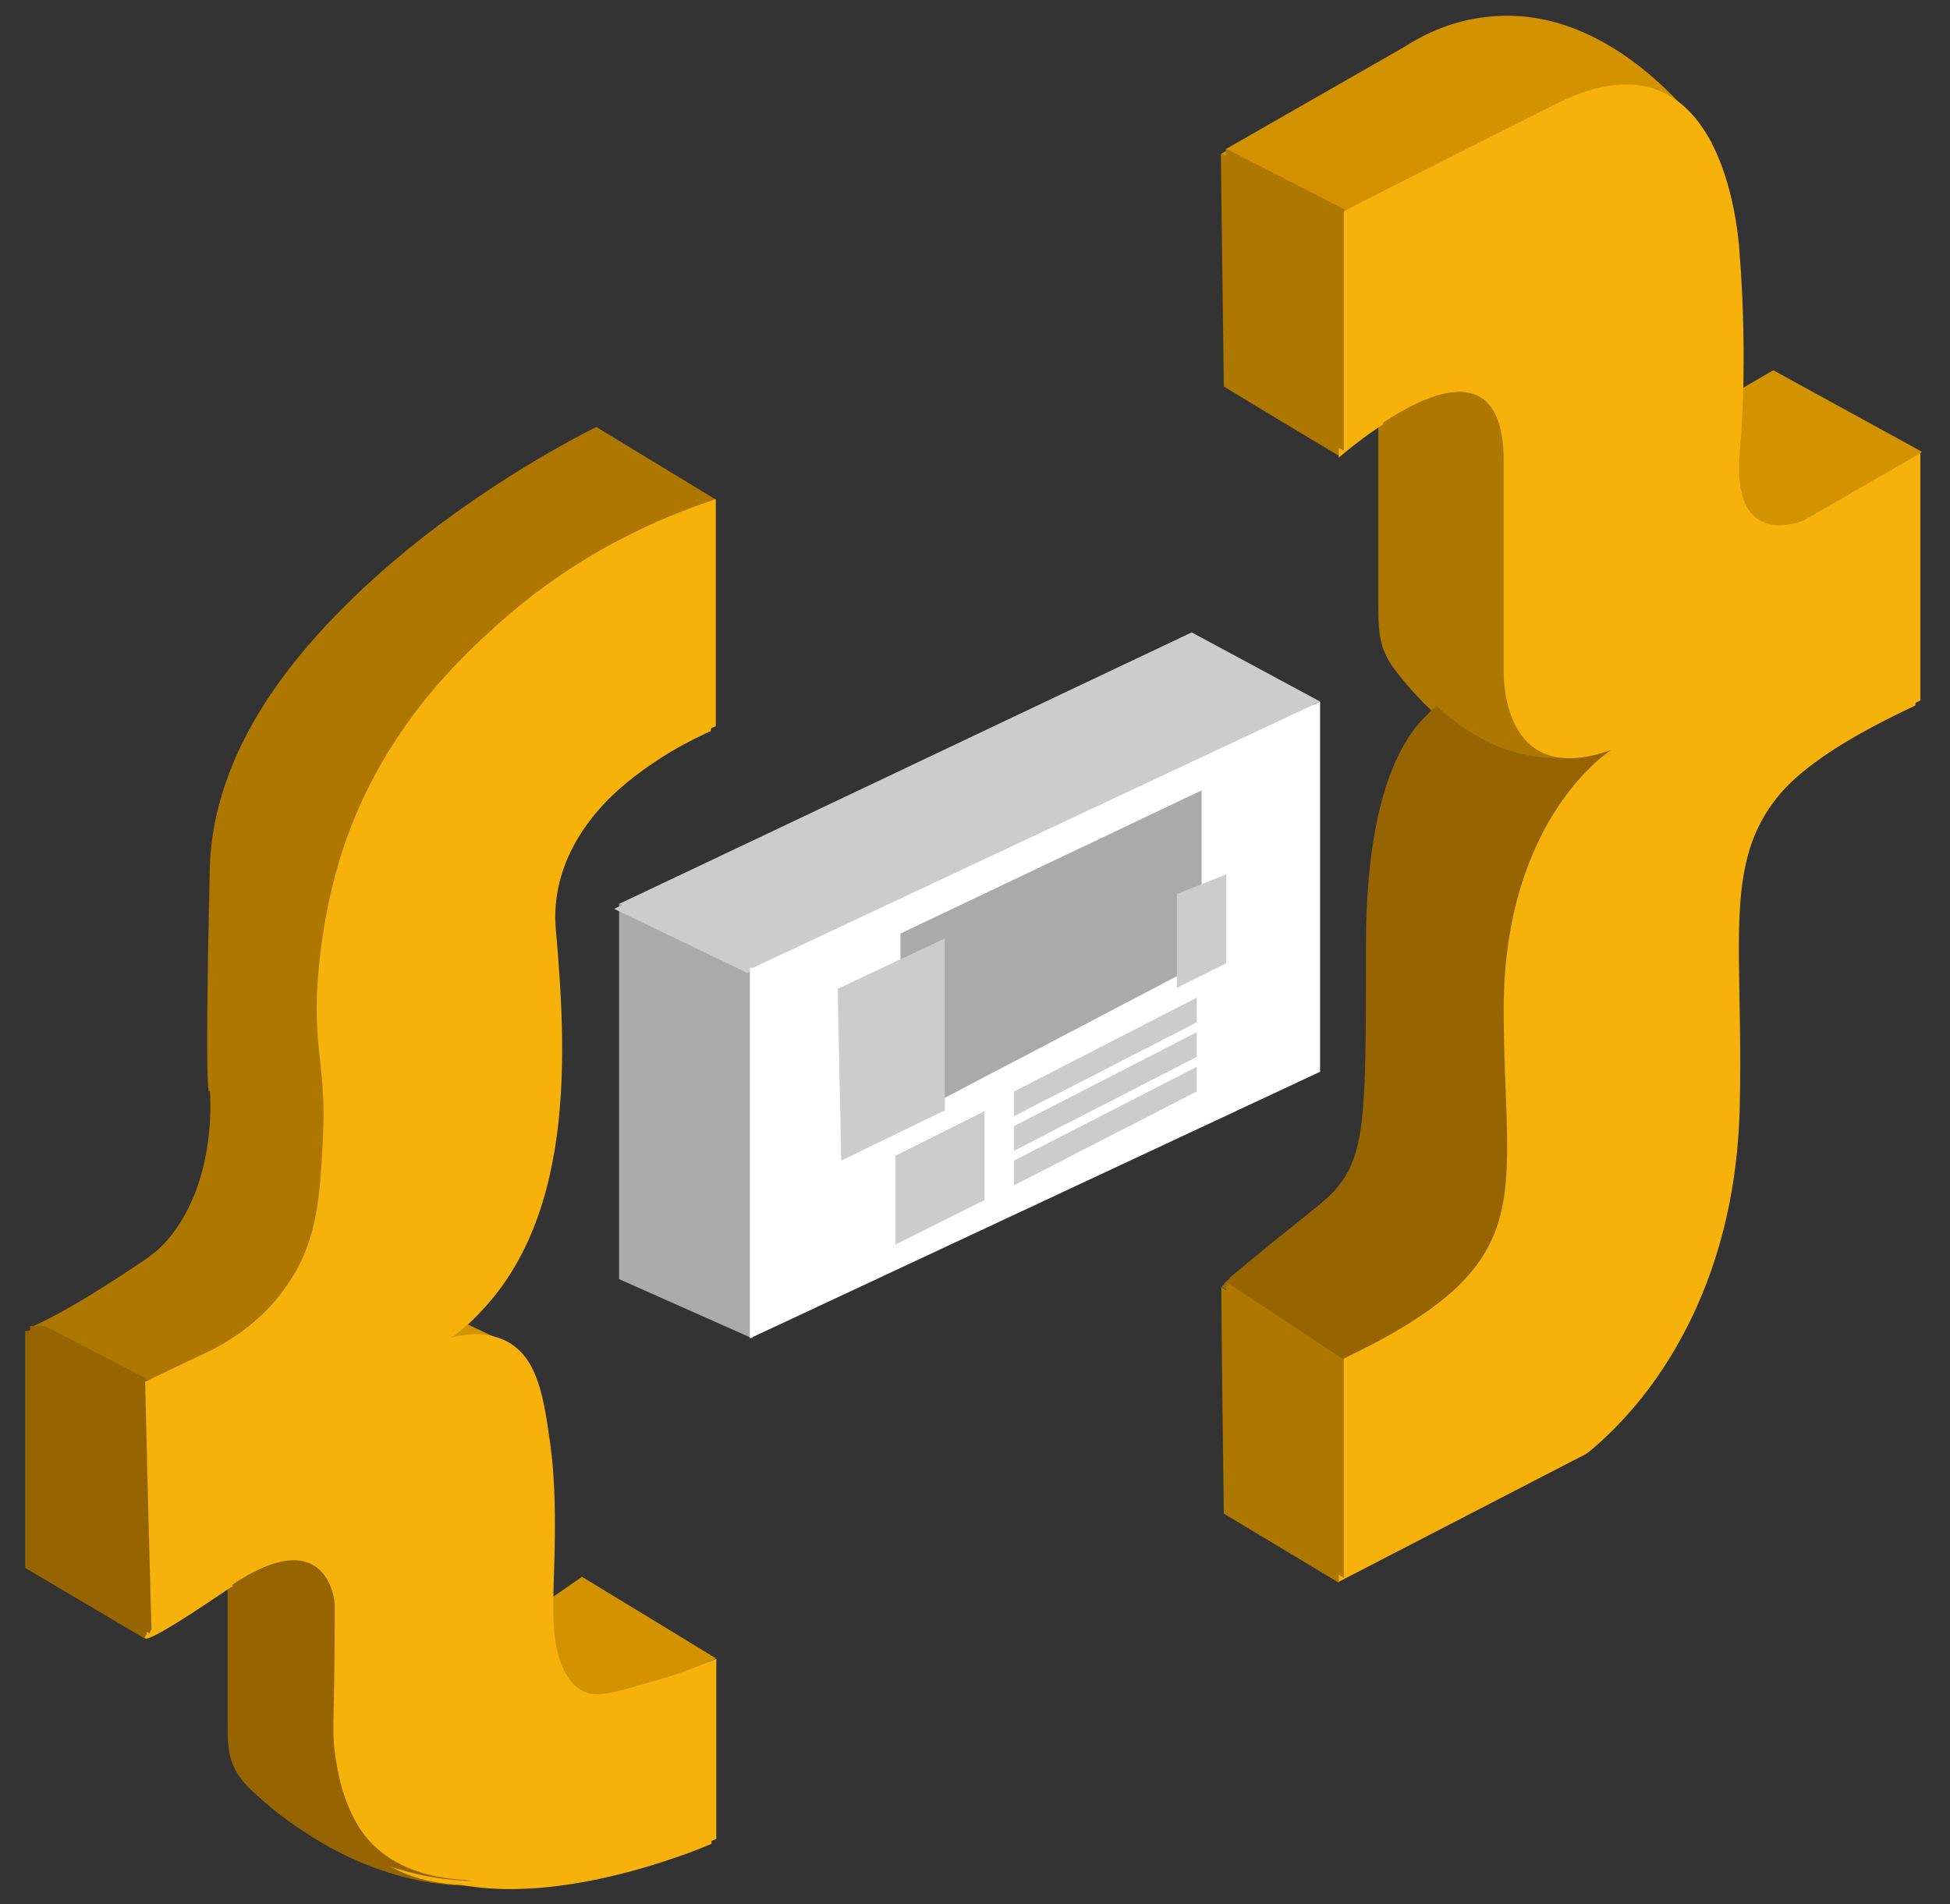 <?xml version="1.0" encoding="utf-8"?>
<!-- Generator: Adobe Illustrator 22.0.1, SVG Export Plug-In . SVG Version: 6.00 Build 0)  -->
<svg version="1.1" id="Calque_1" xmlns="http://www.w3.org/2000/svg" xmlns:xlink="http://www.w3.org/1999/xlink" x="0px" y="0px"
	 viewBox="0 0 395 385.7" style="enable-background:new 0 0 395 385.7;" xml:space="preserve">
<rect x="0" y="0" width="395" height="385.7" fill="#333333" stroke="none"/>
<style type="text/css">
	.st0{display:none;}
	.st1{display:inline;}
	.st2{fill:none;stroke:#BFBFBF;stroke-width:6;stroke-linejoin:round;stroke-miterlimit:10;stroke-dasharray:12;}
	.st3{fill:#D39200;}
	.st4{fill:#AD7700;}
	.st5{fill:#966502;}
	.st6{fill:#F6B20B;}
	.st7{fill:#AAAAAA;}
	.st8{fill:#FFFFFF;}
	.st9{fill:#CCCCCC;}
</style>
<g id="Calque_1_1_" class="st0">
</g>
<g id="Calque_6" class="st0">
</g>
<g id="Calque_7" class="st0">
	<g class="st1">
		<path class="st2" d="M166.5,134.2c0,0-20.7-51.3-98.6-26.2S-74.6,49.5-74.6,49.5"/>
		<path class="st2" d="M158.9,155.7c-8-17.9-25.1-29.3-43.9-32.3c-13.5-1.8-26.6-1.7-39.3,1.5c-11.7,3-24,8-36,9
			c-25,2.1-48.5-5.1-70-17.9"/>
		<polygon class="st3" points="388.2,91.7 358.1,75.2 329.8,91.7 358.7,120.6 		"/>
		<path class="st3" d="M271.4,42.7l-24.2-12.4l36-20.6c4.5-2.9,10.2-5.5,17.1-6.2c26.2-2.8,44.6,24.5,45.4,25.7L271.4,42.7z"/>
		<path class="st4" d="M271.4,91.7c-7.9-4.7-15.7-9.4-23.6-14.2c-0.2-15.7-0.4-31.5-0.6-47.2l24.2,12.4V91.7z"/>
		<path class="st4" d="M247.3,259.8l24.1,15.9v43.6c-0.2,0.1-0.3,0.3-0.3,0.4c-7.8-4.7-15.5-9.3-23.3-14
			C247.6,290.5,247.4,275.2,247.3,259.8C247.3,259.9,247.3,259.8,247.3,259.8z"/>
		<path class="st5" d="M247.3,259.8l24.1,15.9h17.1l28.9-31.3l16.5-98.5l-37.2-5.9c0,0-20.1,0.6-20.1,50.7s0,44.8-20.1,61.3
			c-3.9,3.2-6.6,5.4-8.5,7C247.9,259.3,247.6,259.6,247.3,259.8z"/>
		<path class="st4" d="M279.1,85.8c0,8.1,0,16.1,0,24.2c0,4,0,8.1,0,12.1c0,5.1,0.2,8.6,3.3,12.7c2.2,2.9,4.6,5.6,7.2,8.1
			c6.5,6.1,14.6,10.7,23.7,10.8c10.7,0.1,21.1-6.1,20.6-7.7c-0.3-1-5.6-0.9-22.4,2.4l1.8-73.1L285,71L279.1,85.8z"/>
		<path class="st6" d="M387.9,142.1V92l-23.6,13.6c0,0-14.7,6.5-13-13.6c1.8-20.1,0-40.1,0-40.1s-1.8-48.4-37.2-30.7
			s-43,21.8-43,21.8v49c0,0,32.4-28.9,32.4,1.8s0,41.9,0,41.9s-1.2,24.8,21.8,16.5c0,0-21.8,13.6-21.8,52.5s8.3,51.3-32.4,70.8v44.2
			l50.1-25.9c0,0,28.9-20.6,30.1-69S342.5,163.3,387.9,142.1z"/>
		<path class="st4" d="M143.9,101.3l-24.2-14.7c0,0-76.1,36.6-77.3,88.5c-1.2,51.9,0,44.8,0,44.8s2.4,24.2-14.2,35.4
			c-16.5,11.2-23,13.6-23,13.6l23,11.2l1.8,1.8l29.5-15.3l10-30.1l11.8-57.8L143.9,101.3z"/>
		<polygon class="st5" points="5,268.8 5,316.8 29.2,331 31,329.8 29.8,280.1 8,268.8 		"/>
		<path class="st5" d="M46,311.2c0,8.3,0,16.7,0,25c0,4.2,0,8.3,0,12.5c0,5.2,0.3,8.9,4.8,13.1c3.2,3,6.6,5.8,10.5,8.3
			c9.4,6.3,21.2,11.1,34.3,11.1c15.5,0.1,30.6-6.3,29.9-7.9c-0.4-1.1-8.1-0.9-32.5,2.4l2.6-75.6l-41-4.3L46,311.2z"/>
		<polygon class="st3" points="143.9,336 116.8,319.5 107.4,326 109.1,346.1 126.8,345.5 		"/>
		<polygon class="st3" points="103.2,272.9 92,267.6 87.9,271.2 95,273.5 		"/>
		<path class="st6" d="M28.3,280c4.5-2.2,9-4.3,13.6-6.5c4.2-2.2,11-6.4,15.9-14.2c5.4-8.4,5.9-16.9,6.5-28.3
			c0.7-14.3-1.6-16.9-1.2-29.5c0.1-2,0.6-15.2,5.3-29.5c8-24.1,23.9-38.8,31.3-45.4c16.3-14.7,33.3-21.8,44.2-25.4v46
			c0,0-34.8,14.2-32.4,41.3s4.1,63.7-21.2,82.6c0,0,6.1-2.2,11.6,0.9c6.1,3.5,7.2,11.6,8.5,20.9c1.6,11.6,0.6,26.6,0.6,30.1
			c0,0.8,0,1.6,0,2.4c0,0.4,0,0.8,0,1.2c0,1.5-0.2,13,6.1,16.1c3.1,1.5,7.2-0.1,15.7-2.5c5-1.4,11.2-4.1,11.2-4.1v36.5
			c0,0-28.3,12.5-50.7,8.3c-6.6-0.3-13.3-2-18.4-6.7c-6.9-6.4-7.9-17.5-8.2-19.3c-0.6-4.6,0-7.3,0-27.1v-2.9c0,0-1.2-17.1-21.2-3.5
			s-15.9,8.8-15.9,8.8C29.1,313.4,28.7,296.7,28.3,280z"/>
		<polygon class="st7" points="191.5,187.2 193.5,201.2 290.5,234.2 		"/>
		<polygon class="st7" points="199.5,156.2 195.5,173.2 290.5,234.2 		"/>
		<polygon class="st8" points="154.5,174.2 182.5,162.2 290.5,234.2 		"/>
		<polygon class="st8" points="199.5,156.2 227.5,144.2 290.5,234.2 		"/>
	</g>
</g>
<g id="Calque_8">
</g>
<g id="Calque_11">
	<g>
		<path class="st4" d="M247.4,260.7l24.1,15.9v43.6c-0.2,0.1-0.3,0.3-0.3,0.4c-7.8-4.7-15.5-9.3-23.3-14
			C247.7,291.3,247.5,276,247.4,260.7L247.4,260.7z"/>
		<g>
			<polygon class="st3" points="388.3,92.5 358.2,76 329.9,92.5 358.8,121.4 			"/>
			<path class="st3" d="M271.5,43.6l-24.2-12.4l36-20.6c4.5-2.9,10.2-5.5,17.1-6.2C326.6,1.5,345,28.8,345.8,30L271.5,43.6z"/>
			<path class="st4" d="M271.5,92.5c-7.9-4.7-15.7-9.4-23.6-14.2c-0.2-15.7-0.4-31.5-0.6-47.2l24.2,12.4V92.5z"/>
			<path class="st5" d="M247.4,260.6l24.1,15.9h17.1l28.9-31.3l16.5-98.5l-37.2-5.9c0,0-20.1,0.6-20.1,50.7s0,44.8-20.1,61.3
				c-3.9,3.2-6.6,5.4-8.5,7C248,260.2,247.7,260.4,247.4,260.6z"/>
			<path class="st4" d="M279.2,86.6c0,8.1,0,16.1,0,24.2c0,4,0,8.1,0,12.1c0,5.1,0.2,8.6,3.3,12.7c2.2,2.9,4.6,5.6,7.2,8.1
				c6.5,6.1,14.6,10.7,23.7,10.8c10.7,0.1,21.1-6.1,20.6-7.7c-0.3-1-5.6-0.9-22.4,2.4l1.8-73.1L285.1,72L279.2,86.6z"/>
			<path class="st6" d="M388,142.9V92.8l-23.6,13.6c0,0-14.7,6.5-13-13.6c1.8-20.1,0-40.1,0-40.1S349.6,4.3,314.3,22
				s-43.1,21.8-43.1,21.8v48.9c0,0,32.4-28.9,32.4,1.8s0,41.9,0,41.9s-1.2,24.8,21.8,16.5c0,0-21.8,13.6-21.8,52.5
				s8.3,51.3-32.4,70.8v44.2l50.1-25.9c0,0,28.9-20.6,30.1-69S342.6,164.2,388,142.9z"/>
		</g>
	</g>
	<g>
		<path class="st4" d="M144,102.2l-24.2-14.7c0,0-76.1,36.6-77.3,88.5c-1.2,51.9,0,44.8,0,44.8s2.4,24.2-14.2,35.4
			c-16.5,11.2-23,13.6-23,13.6l23,11.2l1.8,1.8l29.5-15.3l10-30.1l11.8-57.8L144,102.2z"/>
		<polygon class="st5" points="5.1,269.6 5.1,317.6 29.3,331.9 31.1,330.7 29.9,280.9 8.1,269.6 		"/>
		<path class="st5" d="M46.1,312c0,8.3,0,16.7,0,25c0,4.2,0,8.3,0,12.5c0,5.2,0.3,8.9,4.8,13.1c3.2,3,6.6,5.8,10.5,8.3
			c9.4,6.3,21.2,11.1,34.3,11.1c15.5,0.1,30.6-6.3,29.9-7.9c-0.4-1.1-8.1-0.9-32.5,2.4l2.6-75.6l-41-4.3L46.1,312z"/>
		<polygon class="st3" points="144,336.9 116.9,320.4 107.5,326.9 109.2,346.9 126.9,346.3 		"/>
		<polygon class="st3" points="103.3,273.8 92.1,268.5 88,272 95.1,274.4 		"/>
		<path class="st6" d="M28.4,280.9c4.5-2.2,9-4.3,13.6-6.5c4.2-2.2,11-6.4,15.9-14.2c5.4-8.4,5.9-16.9,6.5-28.3
			c0.7-14.3-1.6-16.9-1.2-29.5c0.1-2,0.6-15.2,5.3-29.5c8-24.1,23.9-38.8,31.3-45.4c16.3-14.7,33.3-21.8,44.2-25.4v46
			c0,0-34.8,14.2-32.4,41.3c2.4,27.1,4.1,63.7-21.2,82.6c0,0,6.1-2.2,11.6,0.9c6.1,3.5,7.2,11.6,8.5,20.9
			c1.6,11.6,0.6,26.6,0.6,30.1c0,0.8,0,1.6,0,2.4c0,0.4,0,0.8,0,1.2c0,1.5-0.2,13,6.1,16.1c3.1,1.5,7.2-0.1,15.7-2.5
			c5-1.4,11.2-4.1,11.2-4.1v36.5c0,0-28.3,12.5-50.7,8.3c-6.6-0.3-13.3-2-18.4-6.7c-6.9-6.4-7.9-17.5-8.2-19.3
			c-0.6-4.6,0-7.3,0-27.1v-2.9c0,0-1.2-17.1-21.2-3.5s-15.9,8.8-15.9,8.8C29.2,314.3,28.8,297.6,28.4,280.9z"/>
	</g>
	<path class="st9" d="M183.4,192.1v34.8l-21,10.2c-0.2-11.6-0.5-23.2-0.7-34.8C168.9,198.9,176.1,195.5,183.4,192.1z"/>
	<path class="st9" d="M240.4,197.1v-18c-3.3,1.3-6.7,2.7-10,4c0,6.3,0,12.7,0,19C233.7,200.4,237.1,198.8,240.4,197.1z"/>
	<g>
		<path class="st4" d="M248.4,259.7l24.1,15.9v43.6c-0.2,0.1-0.3,0.3-0.3,0.4c-7.8-4.7-15.5-9.3-23.3-14
			C248.7,290.3,248.5,275,248.4,259.7L248.4,259.7z"/>
		<g>
			<polygon class="st3" points="389.3,91.5 359.2,75 330.9,91.5 359.8,120.4 			"/>
			<path class="st3" d="M272.5,42.6l-24.2-12.4l36-20.6c4.5-2.9,10.2-5.5,17.1-6.2C327.6,0.5,346,27.8,346.8,29L272.5,42.6z"/>
			<path class="st4" d="M272.5,91.5c-7.9-4.7-15.7-9.4-23.6-14.2c-0.2-15.7-0.4-31.5-0.6-47.2l24.2,12.4V91.5z"/>
			<path class="st5" d="M248.4,259.6l24.1,15.9h17.1l28.9-31.3l16.5-98.5l-37.2-5.9c0,0-20.1,0.6-20.1,50.7s0,44.8-20.1,61.3
				c-3.9,3.2-6.6,5.4-8.5,7C249,259.2,248.7,259.4,248.4,259.6z"/>
			<path class="st4" d="M280.2,85.6c0,8.1,0,16.1,0,24.2c0,4,0,8.1,0,12.1c0,5.1,0.2,8.6,3.3,12.7c2.2,2.9,4.6,5.6,7.2,8.1
				c6.5,6.1,14.6,10.7,23.7,10.8c10.7,0.1,21.1-6.1,20.6-7.7c-0.3-1-5.6-0.9-22.4,2.4l1.8-73.1L286.1,71L280.2,85.6z"/>
			<path class="st6" d="M389,141.9V91.8l-23.6,13.6c0,0-14.7,6.5-13-13.6c1.8-20.1,0-40.1,0-40.1S350.6,3.3,315.3,21
				s-43.1,21.8-43.1,21.8v48.9c0,0,32.4-28.9,32.4,1.8s0,41.9,0,41.9s-1.2,24.8,21.8,16.5c0,0-21.8,13.6-21.8,52.5
				s8.3,51.3-32.4,70.8v44.2l50.1-25.9c0,0,28.9-20.6,30.1-69S343.6,163.2,389,141.9z"/>
		</g>
	</g>
	<g>
		<path class="st4" d="M145,101.2l-24.2-14.7c0,0-76.1,36.6-77.3,88.5c-1.2,51.9,0,44.8,0,44.8s2.4,24.2-14.2,35.4
			c-16.5,11.2-23,13.6-23,13.6l23,11.2l1.8,1.8l29.5-15.3l10-30.1l11.8-57.8L145,101.2z"/>
		<polygon class="st5" points="6.1,268.6 6.1,316.6 30.3,330.9 32.1,329.7 30.9,279.9 9.1,268.6 		"/>
		<path class="st5" d="M47.1,311c0,8.3,0,16.7,0,25c0,4.2,0,8.3,0,12.5c0,5.2,0.3,8.9,4.8,13.1c3.2,3,6.6,5.8,10.5,8.3
			c9.4,6.3,21.2,11.1,34.3,11.1c15.5,0.1,30.6-6.3,29.9-7.9c-0.4-1.1-8.1-0.9-32.5,2.4l2.6-75.6l-41-4.3L47.1,311z"/>
		<polygon class="st3" points="145,335.9 117.9,319.4 108.5,325.9 110.2,345.9 127.9,345.3 		"/>
		<polygon class="st3" points="104.3,272.8 93.1,267.5 89,271 96.1,273.4 		"/>
		<path class="st6" d="M29.4,279.9c4.5-2.2,9-4.3,13.6-6.5c4.2-2.2,11-6.4,15.9-14.2c5.4-8.4,5.9-16.9,6.5-28.3
			c0.7-14.3-1.6-16.9-1.2-29.5c0.1-2,0.6-15.2,5.3-29.5c8-24.1,23.9-38.8,31.3-45.4c16.3-14.7,33.3-21.8,44.2-25.4v46
			c0,0-34.8,14.2-32.4,41.3c2.4,27.1,4.1,63.7-21.2,82.6c0,0,6.1-2.2,11.6,0.9c6.1,3.5,7.2,11.6,8.5,20.9
			c1.6,11.6,0.6,26.6,0.6,30.1c0,0.8,0,1.6,0,2.4c0,0.4,0,0.8,0,1.2c0,1.5-0.2,13,6.1,16.1c3.1,1.5,7.2-0.1,15.7-2.5
			c5-1.4,11.2-4.1,11.2-4.1v36.5c0,0-28.3,12.5-50.7,8.3c-6.6-0.3-13.3-2-18.4-6.7c-6.9-6.4-7.9-17.5-8.2-19.3
			c-0.6-4.6,0-7.3,0-27.1v-2.9c0,0-1.2-17.1-21.2-3.5s-15.9,8.8-15.9,8.8C30.2,313.3,29.8,296.6,29.4,279.9z"/>
	</g>
	<g>
		<polygon class="st7" points="152.4,196.1 125.4,183.1 125.4,259.1 152.4,271.1 		"/>
		<g>
			<path class="st9" d="M266.4,143.1c-8.7-4.7-17.3-9.3-26-14c-38.7,18.3-77.3,36.7-116,55l27,13L266.4,143.1z"/>
			<path class="st7" d="M242.4,161.1l-61,29c0,12.7,0,25.3,0,38c20.3-10.7,40.7-21.3,61-32C242.4,184.4,242.4,172.8,242.4,161.1z"/>
			<polygon class="st9" points="241.4,203.1 204.4,222.1 204.4,227.1 241.4,208.1 			"/>
			<polygon class="st9" points="241.4,210.1 204.4,229.1 204.4,234.1 241.4,215.1 			"/>
			<polygon class="st9" points="241.4,217.1 204.4,236.1 204.4,241.1 241.4,222.1 			"/>
			<path class="st9" d="M198.4,244.1v-18c-6,3-12,6-18,9c0,6,0,12,0,18C186.4,250.1,192.4,247.1,198.4,244.1z"/>
			<path class="st8" d="M267.4,142.1v75c-38.5,18-77,36-115.5,54c0-25,0-50,0-75L267.4,142.1z"/>
			<path class="st9" d="M267.4,142.1c-8.7-4.7-17.3-9.3-26-14c-38.7,18.3-77.3,36.7-116,55l27,13L267.4,142.1z"/>
			<path class="st7" d="M243.4,160.1l-61,29c0,12.7,0,25.3,0,38c20.3-10.7,40.7-21.3,61-32C243.4,183.4,243.4,171.8,243.4,160.1z"/>
			<path class="st9" d="M191.4,190.1v34.8l-21,10.2c-0.2-11.6-0.5-23.2-0.7-34.8C176.9,196.9,184.1,193.5,191.4,190.1z"/>
			<path class="st9" d="M248.4,195.1v-18c-3.3,1.3-6.7,2.7-10,4c0,6.3,0,12.7,0,19C241.7,198.4,245.1,196.8,248.4,195.1z"/>
			<polygon class="st9" points="242.4,202.1 205.4,221.1 205.4,226.1 242.4,207.1 			"/>
			<polygon class="st9" points="242.4,209.1 205.4,228.1 205.4,233.1 242.4,214.1 			"/>
			<polygon class="st9" points="242.4,216.1 205.4,235.1 205.4,240.1 242.4,221.1 			"/>
			<path class="st9" d="M199.4,243.1v-18c-6,3-12,6-18,9c0,6,0,12,0,18C187.4,249.1,193.4,246.1,199.4,243.1z"/>
		</g>
	</g>
</g>
</svg>
